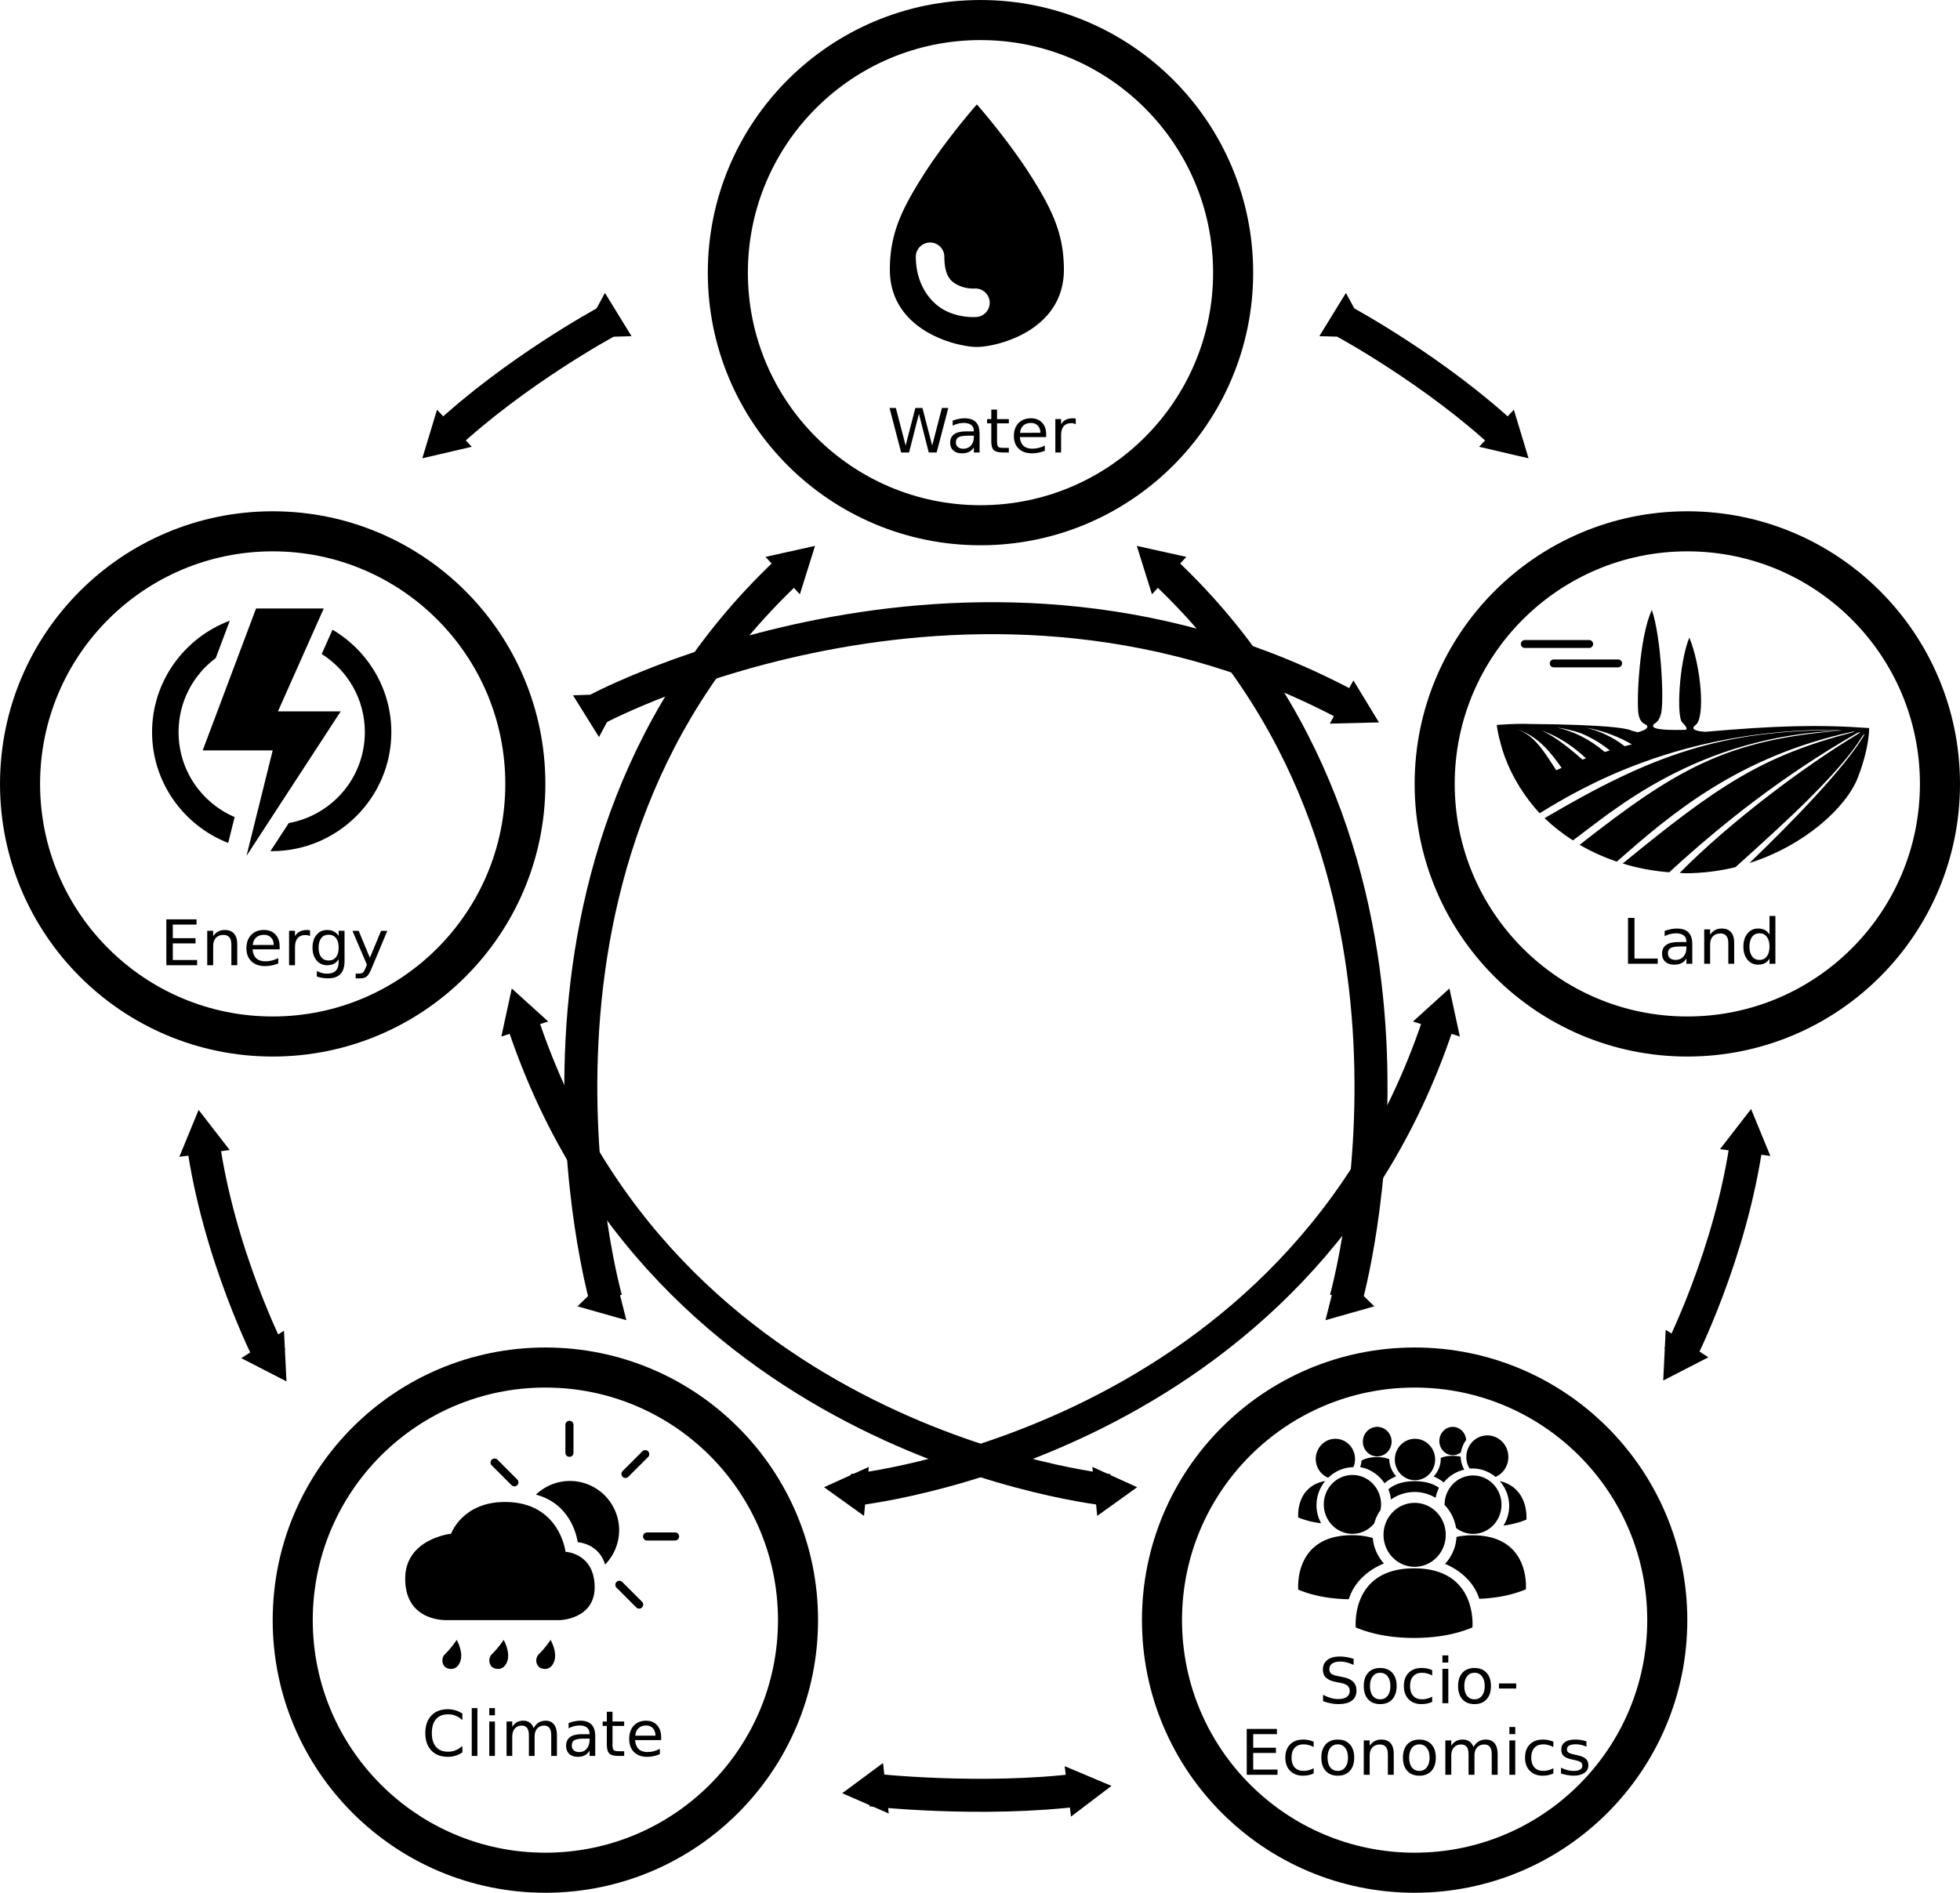 <?xml version="1.0" encoding="UTF-8" standalone="no"?>
<!-- Created with Inkscape (http://www.inkscape.org/) -->

<svg
   width="169.642mm"
   height="163.853mm"
   viewBox="0 0 169.642 163.853"
   version="1.1"
   id="svg1"
   xml:space="preserve"
   inkscape:version="1.3 (0e150ed6c4, 2023-07-21)"
   sodipodi:docname="gcam_mono.svg"
   xmlns:inkscape="http://www.inkscape.org/namespaces/inkscape"
   xmlns:sodipodi="http://sodipodi.sourceforge.net/DTD/sodipodi-0.dtd"
   xmlns="http://www.w3.org/2000/svg"
   xmlns:svg="http://www.w3.org/2000/svg"><sodipodi:namedview
     id="namedview1"
     pagecolor="#ffffff"
     bordercolor="#000000"
     borderopacity="0.25"
     inkscape:showpageshadow="2"
     inkscape:pageopacity="0.0"
     inkscape:pagecheckerboard="0"
     inkscape:deskcolor="#d1d1d1"
     inkscape:document-units="mm"
     showguides="true"
     inkscape:zoom="1"
     inkscape:cx="315.5"
     inkscape:cy="406.5"
     inkscape:window-width="1920"
     inkscape:window-height="1012"
     inkscape:window-x="0"
     inkscape:window-y="34"
     inkscape:window-maximized="1"
     inkscape:current-layer="svg1" /><defs
     id="defs1"><marker
       style="overflow:visible"
       id="Triangle"
       refX="0"
       refY="0"
       orient="auto-start-reverse"
       inkscape:stockid="Triangle arrow"
       markerWidth="0.25"
       markerHeight="0.25"
       viewBox="0 0 1 1"
       inkscape:isstock="true"
       inkscape:collect="always"
       preserveAspectRatio="xMidYMid"><path
         transform="scale(0.5)"
         style="fill:context-stroke;fill-rule:evenodd;stroke:context-stroke;stroke-width:1pt"
         d="M 5.77,0 -2.88,5 V -5 Z"
         id="path135" /></marker><marker
       style="overflow:visible"
       id="Triangle-8"
       refX="0"
       refY="0"
       orient="auto-start-reverse"
       inkscape:stockid="Triangle arrow"
       markerWidth="0.25"
       markerHeight="0.25"
       viewBox="0 0 1 1"
       inkscape:isstock="true"
       inkscape:collect="always"
       preserveAspectRatio="xMidYMid"><path
         transform="scale(0.5)"
         style="fill:context-stroke;fill-rule:evenodd;stroke:context-stroke;stroke-width:1pt"
         d="M 5.77,0 -2.88,5 V -5 Z"
         id="path135-7" /></marker><marker
       style="overflow:visible"
       id="Triangle-8-9"
       refX="0"
       refY="0"
       orient="auto-start-reverse"
       inkscape:stockid="Triangle arrow"
       markerWidth="0.25"
       markerHeight="0.25"
       viewBox="0 0 1 1"
       inkscape:isstock="true"
       inkscape:collect="always"
       preserveAspectRatio="xMidYMid"><path
         transform="scale(0.5)"
         style="fill:context-stroke;fill-rule:evenodd;stroke:context-stroke;stroke-width:1pt"
         d="M 5.77,0 -2.88,5 V -5 Z"
         id="path135-7-4" /></marker><marker
       style="overflow:visible"
       id="Triangle-3"
       refX="0"
       refY="0"
       orient="auto-start-reverse"
       inkscape:stockid="Triangle arrow"
       markerWidth="0.25"
       markerHeight="0.25"
       viewBox="0 0 1 1"
       inkscape:isstock="true"
       inkscape:collect="always"
       preserveAspectRatio="xMidYMid"><path
         transform="scale(0.5)"
         style="fill:context-stroke;fill-rule:evenodd;stroke:context-stroke;stroke-width:1pt"
         d="M 5.77,0 -2.88,5 V -5 Z"
         id="path135-6" /></marker><marker
       style="overflow:visible"
       id="Triangle-3-0"
       refX="0"
       refY="0"
       orient="auto-start-reverse"
       inkscape:stockid="Triangle arrow"
       markerWidth="0.25"
       markerHeight="0.25"
       viewBox="0 0 1 1"
       inkscape:isstock="true"
       inkscape:collect="always"
       preserveAspectRatio="xMidYMid"><path
         transform="scale(0.5)"
         style="fill:context-stroke;fill-rule:evenodd;stroke:context-stroke;stroke-width:1pt"
         d="M 5.77,0 -2.88,5 V -5 Z"
         id="path135-6-6" /></marker><marker
       style="overflow:visible"
       id="Triangle-8-6"
       refX="0"
       refY="0"
       orient="auto-start-reverse"
       inkscape:stockid="Triangle arrow"
       markerWidth="0.25"
       markerHeight="0.25"
       viewBox="0 0 1 1"
       inkscape:isstock="true"
       inkscape:collect="always"
       preserveAspectRatio="xMidYMid"><path
         transform="scale(0.5)"
         style="fill:context-stroke;fill-rule:evenodd;stroke:context-stroke;stroke-width:1pt"
         d="M 5.77,0 -2.88,5 V -5 Z"
         id="path135-7-5" /></marker><marker
       style="overflow:visible"
       id="Triangle-8-6-2"
       refX="0"
       refY="0"
       orient="auto-start-reverse"
       inkscape:stockid="Triangle arrow"
       markerWidth="0.25"
       markerHeight="0.25"
       viewBox="0 0 1 1"
       inkscape:isstock="true"
       inkscape:collect="always"
       preserveAspectRatio="xMidYMid"><path
         transform="scale(0.5)"
         style="fill:context-stroke;fill-rule:evenodd;stroke:context-stroke;stroke-width:1pt"
         d="M 5.77,0 -2.88,5 V -5 Z"
         id="path135-7-5-5" /></marker><marker
       style="overflow:visible"
       id="Triangle-8-6-2-0"
       refX="0"
       refY="0"
       orient="auto-start-reverse"
       inkscape:stockid="Triangle arrow"
       markerWidth="0.25"
       markerHeight="0.25"
       viewBox="0 0 1 1"
       inkscape:isstock="true"
       inkscape:collect="always"
       preserveAspectRatio="xMidYMid"><path
         transform="scale(0.5)"
         style="fill:context-stroke;fill-rule:evenodd;stroke:context-stroke;stroke-width:1pt"
         d="M 5.77,0 -2.88,5 V -5 Z"
         id="path135-7-5-5-7" /></marker><marker
       style="overflow:visible"
       id="Triangle-8-6-2-0-3"
       refX="0"
       refY="0"
       orient="auto-start-reverse"
       inkscape:stockid="Triangle arrow"
       markerWidth="0.25"
       markerHeight="0.25"
       viewBox="0 0 1 1"
       inkscape:isstock="true"
       inkscape:collect="always"
       preserveAspectRatio="xMidYMid"><path
         transform="scale(0.5)"
         style="fill:context-stroke;fill-rule:evenodd;stroke:context-stroke;stroke-width:1pt"
         d="M 5.77,0 -2.88,5 V -5 Z"
         id="path135-7-5-5-7-1" /></marker><marker
       style="overflow:visible"
       id="Triangle-8-6-2-0-3-8"
       refX="0"
       refY="0"
       orient="auto-start-reverse"
       inkscape:stockid="Triangle arrow"
       markerWidth="0.25"
       markerHeight="0.25"
       viewBox="0 0 1 1"
       inkscape:isstock="true"
       inkscape:collect="always"
       preserveAspectRatio="xMidYMid"><path
         transform="scale(0.5)"
         style="fill:context-stroke;fill-rule:evenodd;stroke:context-stroke;stroke-width:1pt"
         d="M 5.77,0 -2.88,5 V -5 Z"
         id="path135-7-5-5-7-1-9" /></marker></defs><g
     inkscape:label="Layer 1"
     inkscape:groupmode="layer"
     id="layer1"
     transform="translate(-18.264,-41.601)"><circle
       style="fill:none;stroke:#000000;stroke-width:3.468;stroke-dasharray:none;stroke-dashoffset:0;stroke-opacity:1"
       id="path1"
       cx="103.127"
       cy="65.203"
       r="21.867" /><circle
       style="fill:none;stroke:#000000;stroke-width:3.468;stroke-dasharray:none;stroke-dashoffset:0;stroke-opacity:1"
       id="path1-6"
       cx="41.866"
       cy="109.463"
       r="21.867" /><circle
       style="fill:none;stroke:#000000;stroke-width:3.468;stroke-dasharray:none;stroke-dashoffset:0;stroke-opacity:1"
       id="path1-6-2"
       cx="164.305"
       cy="109.463"
       r="21.867" /><circle
       style="fill:none;stroke:#000000;stroke-width:3.468;stroke-dasharray:none;stroke-dashoffset:0;stroke-opacity:1"
       id="path1-6-2-3"
       cx="65.467"
       cy="181.853"
       r="21.867" /><circle
       style="fill:none;stroke:#000000;stroke-width:3.468;stroke-dasharray:none;stroke-dashoffset:0;stroke-opacity:1"
       id="path1-6-2-3-2"
       cx="140.703"
       cy="181.853"
       r="21.867" /><path
       style="fill:none;stroke:#000000;stroke-width:2.768;stroke-dasharray:none;stroke-dashoffset:0;stroke-opacity:1;marker-start:url(#Triangle);marker-end:url(#Triangle)"
       d="m 70.028,102.949 c 0,0 33.098,-17.636 65.432,0.013"
       id="path2"
       sodipodi:nodetypes="cc" /><path
       style="display:inline;fill:none;stroke:#000000;stroke-width:2.768;stroke-dasharray:none;stroke-dashoffset:0;stroke-opacity:1;marker-start:url(#Triangle-3);marker-end:url(#Triangle-3)"
       d="m 114.242,170.588 c 0,0 -38.98,-3.847 -50.932,-41.076"
       id="path2-6"
       sodipodi:nodetypes="cc" /><path
       style="display:inline;fill:none;stroke:#000000;stroke-width:2.768;stroke-dasharray:none;stroke-dashoffset:0;stroke-opacity:1;marker-start:url(#Triangle-3-0);marker-end:url(#Triangle-3-0)"
       d="m 92.033,170.588 c 0,0 38.98,-3.847 50.932,-41.076"
       id="path2-6-5"
       sodipodi:nodetypes="cc" /><path
       style="fill:none;stroke:#000000;stroke-width:2.857;stroke-dasharray:none;stroke-dashoffset:0;stroke-opacity:1;marker-start:url(#Triangle-8);marker-end:url(#Triangle-8)"
       d="m 70.707,154.069 c 0,0 -10.929,-38.557 16.233,-63.497"
       id="path2-0"
       sodipodi:nodetypes="cc" /><path
       style="fill:none;stroke:#000000;stroke-width:2.857;stroke-dasharray:none;stroke-dashoffset:0;stroke-opacity:1;marker-start:url(#Triangle-8-6);marker-end:url(#Triangle-8-6)"
       d="m 41.683,159.053 c 0,0 -4.53,-8.804 -5.888,-18.857"
       id="path2-0-7"
       sodipodi:nodetypes="cc" /><path
       style="fill:none;stroke:#000000;stroke-width:2.857;stroke-dasharray:none;stroke-dashoffset:0;stroke-opacity:1;marker-start:url(#Triangle-8-6-2);marker-end:url(#Triangle-8-6-2)"
       d="m 163.595,158.978 c 0,0 4.53,-8.804 5.888,-18.857"
       id="path2-0-7-4"
       sodipodi:nodetypes="cc" /><path
       style="fill:none;stroke:#000000;stroke-width:2.857;stroke-dasharray:none;stroke-dashoffset:0;stroke-opacity:1;marker-start:url(#Triangle-8-6-2-0);marker-end:url(#Triangle-8-6-2-0)"
       d="m 93.68,196.551 c 0,0 9.476,1.073 18.266,-0.032"
       id="path2-0-7-4-8"
       sodipodi:nodetypes="cc" /><path
       style="fill:none;stroke:#000000;stroke-width:2.857;stroke-dasharray:none;stroke-dashoffset:0;stroke-opacity:1;marker-start:url(#Triangle-8-6-2-0-3);marker-end:url(#Triangle-8-6-2-0-3)"
       d="m 70.692,69.496 c 0,0 -7.816,4.226 -14.024,10.044"
       id="path2-0-7-4-8-2"
       sodipodi:nodetypes="cc" /><path
       style="fill:none;stroke:#000000;stroke-width:2.857;stroke-dasharray:none;stroke-dashoffset:0;stroke-opacity:1;marker-start:url(#Triangle-8-6-2-0-3-8);marker-end:url(#Triangle-8-6-2-0-3-8)"
       d="m 134.688,69.496 c 0,0 7.816,4.226 14.024,10.044"
       id="path2-0-7-4-8-2-6"
       sodipodi:nodetypes="cc" /><path
       style="fill:none;stroke:#000000;stroke-width:2.857;stroke-dasharray:none;stroke-dashoffset:0;stroke-opacity:1;marker-start:url(#Triangle-8-9);marker-end:url(#Triangle-8-9)"
       d="m 134.756,154.069 c 0,0 10.929,-38.557 -16.233,-63.497"
       id="path2-0-4"
       sodipodi:nodetypes="cc" /></g><g
     inkscape:groupmode="layer"
     id="layer2"
     inkscape:label="Layer 2"
     transform="translate(-18.264,-41.601)"><path
       style="display:inline;fill:#000000;fill-opacity:1;stroke:none;stroke-width:2.468;stroke-linecap:round;stroke-dasharray:none;stroke-dashoffset:0;stroke-opacity:1"
       d="m 40.426,94.275 h 5.86 l -3.964,8.908 h 5.432 l -8.153,12.504 2.265,-9.123 h -6.059 z"
       id="path7" /><path
       id="path11"
       style="color:#000000;opacity:1;fill:#000000;stroke-linecap:round;-inkscape-stroke:none"
       d="m 38.154,95.333 c -3.923,1.467 -6.728,5.238 -6.728,9.647 0,4.357 2.74,8.09 6.589,9.594 l 0.557,-2.242 c -2.861,-1.229 -4.853,-4.052 -4.853,-7.353 0,-2.626 1.261,-4.951 3.218,-6.41 z m 8.89,0.781 -0.936,2.104 c 2.248,1.419 3.734,3.912 3.734,6.762 0,3.934 -2.828,7.19 -6.587,7.874 l -1.582,2.427 c 0.036,3.8e-4 0.072,0.003 0.109,0.003 5.702,0 10.353,-4.624 10.353,-10.304 0,-3.768 -2.048,-7.07 -5.091,-8.866 z"
       sodipodi:nodetypes="csccsccccsccssc" /><path
       id="path3"
       style="display:inline;opacity:1;fill:#000000;fill-opacity:1;stroke:none;stroke-width:2.74;stroke-dasharray:none;stroke-dashoffset:0;stroke-opacity:1"
       d="m 102.814,50.641 c -1.264,1.439 -3.241,3.946 -4.514,5.936 -2.051,3.204 -3.001,5.286 -3.018,8.323 -0.03,5.341 5.798,6.736 7.532,6.736 1.734,0 7.563,-1.395 7.532,-6.736 -0.017,-3.037 -0.967,-5.119 -3.018,-8.323 -1.273,-1.989 -3.25,-4.496 -4.514,-5.936 z m -4.057,11.955 a 1.234,1.234 0 0 1 1.242,1.226 c 0.012,1.784 0.62,2.199 1.262,2.498 0.642,0.299 1.326,0.262 1.326,0.262 a 1.234,1.234 0 0 1 1.334,1.125 1.234,1.234 0 0 1 -1.123,1.334 c 0,0 -1.265,0.129 -2.58,-0.484 -1.315,-0.613 -2.671,-2.191 -2.688,-4.719 a 1.234,1.234 0 0 1 1.227,-1.242 z" /><path
       style="opacity:1;fill:#000000;fill-opacity:1;stroke:none;stroke-width:3.168;stroke-linecap:round;stroke-dasharray:none;stroke-dashoffset:0;stroke-opacity:1"
       d="m 66.721,181.853 h -9.697 c 0,0 -3.67,0.236 -3.691,-3.554 -0.019,-3.511 3.973,-3.926 3.973,-3.926 0,0 0.971,-2.761 4.69,-2.749 4.725,0.015 5.213,4.312 5.213,4.312 0,0 2.478,0.109 2.525,3.003 0.046,2.839 -3.013,2.914 -3.013,2.914 z"
       id="path13"
       sodipodi:nodetypes="ccscscsc" /><path
       id="path14"
       style="fill:#000000;fill-opacity:1;stroke:none;stroke-width:3.168;stroke-linecap:round;stroke-dasharray:none;stroke-dashoffset:0;stroke-opacity:1"
       d="m 67.585,169.806 a 4.267,4.267 0 0 0 -2.937,1.184 c 3.243,0.84 3.616,4.118 3.616,4.118 0,0 1.824,0.082 2.371,1.935 a 4.267,4.267 0 0 0 1.217,-2.97 4.267,4.267 0 0 0 -4.267,-4.267 z" /><path
       style="fill:#aa0000;fill-opacity:1;stroke:#000000;stroke-width:0.7;stroke-linecap:round;stroke-dasharray:none;stroke-dashoffset:0;stroke-opacity:1"
       d="m 67.55,164.945 c 0,2.423 0,2.423 0,2.423"
       id="path15" /><path
       style="fill:#aa0000;fill-opacity:1;stroke:#000000;stroke-width:0.7;stroke-linecap:round;stroke-dasharray:none;stroke-dashoffset:0;stroke-opacity:1"
       d="m 76.693,174.611 c -2.423,0 -2.423,0 -2.423,0"
       id="path15-7" /><path
       style="fill:#aa0000;fill-opacity:1;stroke:#000000;stroke-width:0.7;stroke-linecap:round;stroke-dasharray:none;stroke-dashoffset:0;stroke-opacity:1"
       d="m 62.785,169.923 c -1.714,-1.714 -1.714,-1.714 -1.714,-1.714"
       id="path15-7-3" /><path
       style="fill:#aa0000;fill-opacity:1;stroke:#000000;stroke-width:0.7;stroke-linecap:round;stroke-dasharray:none;stroke-dashoffset:0;stroke-opacity:1"
       d="m 72.398,169.198 c 1.714,-1.714 1.714,-1.714 1.714,-1.714"
       id="path15-7-3-3" /><path
       style="fill:#aa0000;fill-opacity:1;stroke:#000000;stroke-width:0.7;stroke-linecap:round;stroke-dasharray:none;stroke-dashoffset:0;stroke-opacity:1"
       d="m 71.871,178.795 c 1.714,1.714 1.714,1.714 1.714,1.714"
       id="path15-7-3-3-1" /><path
       style="fill:#000000;fill-opacity:1;stroke:none;stroke-width:0.7;stroke-linecap:round;stroke-dasharray:none;stroke-dashoffset:0;stroke-opacity:1"
       d="m 57.792,183.558 c 0,0 -0.414,0.664 -1.017,1.243 -0.341,0.328 -0.254,0.876 0.005,1.102 0.256,0.224 1.025,0.393 1.332,-0.499 0.277,-0.803 -0.32,-1.845 -0.32,-1.845 z"
       id="path16"
       sodipodi:nodetypes="cssscc" /><path
       style="fill:#000000;fill-opacity:1;stroke:none;stroke-width:0.7;stroke-linecap:round;stroke-dasharray:none;stroke-dashoffset:0;stroke-opacity:1"
       d="m 61.855,183.558 c 0,0 -0.414,0.664 -1.017,1.243 -0.341,0.328 -0.254,0.876 0.005,1.102 0.256,0.224 1.025,0.393 1.332,-0.499 0.277,-0.803 -0.32,-1.845 -0.32,-1.845 z"
       id="path16-3"
       sodipodi:nodetypes="cssscc" /><path
       style="fill:#000000;fill-opacity:1;stroke:none;stroke-width:0.7;stroke-linecap:round;stroke-dasharray:none;stroke-dashoffset:0;stroke-opacity:1"
       d="m 65.919,183.558 c 0,0 -0.414,0.664 -1.017,1.243 -0.341,0.328 -0.254,0.876 0.005,1.102 0.256,0.224 1.025,0.393 1.332,-0.499 0.277,-0.803 -0.32,-1.845 -0.32,-1.845 z"
       id="path16-3-1"
       sodipodi:nodetypes="cssscc" /><path
       id="path17"
       style="fill:#000000;fill-opacity:1;stroke:none;stroke-width:0.883;stroke-linecap:round;stroke-dasharray:none;stroke-dashoffset:0;stroke-opacity:1"
       d="m 140.704,171.701 a 2.693,2.768 0 0 0 -2.693,2.768 2.693,2.768 0 0 0 2.693,2.768 2.693,2.768 0 0 0 2.692,-2.768 2.693,2.768 0 0 0 -2.692,-2.768 z m -0.047,5.667 c -5.543,-1e-5 -5.048,5.12 -5.048,5.12 1.669,0.693 3.444,0.906 5.048,0.906 1.604,0 3.379,-0.213 5.048,-0.906 0,0 0.495,-5.12 -5.048,-5.12 z" /><path
       id="path17-0"
       style="fill:#000000;fill-opacity:1;stroke:none;stroke-width:0.386;stroke-linecap:round;stroke-dasharray:none;stroke-dashoffset:0;stroke-opacity:1"
       d="m 144.007,165.123 a 1.164,1.225 0 0 0 -1.164,1.225 1.164,1.225 0 0 0 1.164,1.225 1.164,1.225 0 0 0 0.71,-0.255 c 0.06,-0.393 0.218,-0.755 0.445,-1.062 a 1.164,1.225 0 0 0 -1.155,-1.133 z m -0.02,2.508 c -0.415,0 -0.751,0.068 -1.024,0.18 6.7e-4,0.023 0.002,0.045 0.002,0.068 5e-5,0.594 -0.238,1.131 -0.611,1.539 0.333,0.14 0.623,0.316 0.869,0.514 0.446,-0.545 1.067,-0.944 1.779,-1.103 -0.19,-0.333 -0.305,-0.712 -0.31,-1.12 -0.206,-0.05 -0.438,-0.079 -0.704,-0.079 z" /><path
       id="path17-9"
       style="fill:#000000;fill-opacity:1;stroke:none;stroke-width:0.408;stroke-linecap:round;stroke-dasharray:none;stroke-dashoffset:0;stroke-opacity:1"
       d="m 137.466,165.123 a 1.243,1.278 0 0 0 -1.244,1.278 1.243,1.278 0 0 0 1.244,1.278 1.243,1.278 0 0 0 1.243,-1.278 1.243,1.278 0 0 0 -1.243,-1.278 z m -0.022,2.617 c -0.577,0 -1.012,0.12 -1.339,0.306 -0.015,0.195 -0.054,0.383 -0.115,0.562 0.877,0.155 1.629,0.677 2.108,1.4 0.275,-0.239 0.61,-0.449 1.005,-0.609 -0.356,-0.397 -0.586,-0.912 -0.596,-1.482 -0.286,-0.11 -0.635,-0.177 -1.063,-0.177 z" /><path
       id="path17-2"
       style="fill:#000000;fill-opacity:1;stroke:none;stroke-width:0.596;stroke-linecap:round;stroke-dasharray:none;stroke-dashoffset:0;stroke-opacity:1"
       d="m 146.997,165.861 a 1.82,1.87 0 0 0 -1.82,1.871 1.82,1.87 0 0 0 0.288,1.003 c 0.079,-0.006 0.159,-0.01 0.239,-0.01 0.759,9e-5 1.453,0.276 1.999,0.73 a 1.82,1.87 0 0 0 1.113,-1.722 1.82,1.87 0 0 0 -1.82,-1.871 z m 1.071,3.951 c 0.507,0.577 0.817,1.335 0.818,2.16 5e-5,0.623 -0.185,1.202 -0.494,1.698 0.662,-0.089 1.335,-0.249 1.985,-0.519 0,0 0.261,-2.73 -2.309,-3.338 z" /><path
       id="path17-7"
       style="fill:#000000;fill-opacity:1;stroke:none;stroke-width:0.557;stroke-linecap:round;stroke-dasharray:none;stroke-dashoffset:0;stroke-opacity:1"
       d="m 133.845,166.155 a 1.7,1.748 0 0 0 -1.7,1.748 1.7,1.748 0 0 0 1.078,1.624 c 0.569,-0.553 1.332,-0.901 2.176,-0.915 a 1.7,1.748 0 0 0 0.146,-0.708 1.7,1.748 0 0 0 -1.7,-1.748 z m -0.882,3.652 c -2.593,0.481 -2.335,3.158 -2.335,3.158 0.65,0.27 1.326,0.424 1.985,0.503 -0.253,-0.463 -0.404,-0.988 -0.404,-1.551 5e-5,-0.797 0.283,-1.535 0.753,-2.111 z" /><path
       id="path17-8"
       style="fill:#000000;fill-opacity:1;stroke:none;stroke-width:0.572;stroke-linecap:round;stroke-dasharray:none;stroke-dashoffset:0;stroke-opacity:1"
       d="m 140.734,166.155 a 1.744,1.793 0 0 0 -1.744,1.793 1.744,1.793 0 0 0 1.744,1.793 1.744,1.793 0 0 0 1.744,-1.793 1.744,1.793 0 0 0 -1.744,-1.793 z m -0.03,3.671 c -1.064,0 -1.783,0.291 -2.27,0.7 0.11,0.281 0.187,0.579 0.221,0.888 0.583,-0.411 1.288,-0.654 2.05,-0.654 0.663,9e-5 1.283,0.186 1.817,0.505 0.056,-0.305 0.155,-0.596 0.287,-0.868 -0.481,-0.34 -1.155,-0.572 -2.104,-0.572 z" /><path
       id="path17-59"
       style="fill:#000000;fill-opacity:1;stroke:none;stroke-width:0.812;stroke-linecap:round;stroke-dasharray:none;stroke-dashoffset:0;stroke-opacity:1"
       d="m 135.32,169.287 a 2.478,2.547 0 0 0 -2.478,2.547 2.478,2.547 0 0 0 2.478,2.548 2.478,2.547 0 0 0 1.885,-0.895 c 0.115,-0.422 0.301,-0.815 0.546,-1.164 a 2.478,2.547 0 0 0 0.047,-0.489 2.478,2.547 0 0 0 -2.477,-2.547 z m -0.043,5.215 c -5.101,-1e-5 -4.646,4.712 -4.646,4.712 1.442,0.599 2.967,0.806 4.37,0.829 0.056,-0.165 0.119,-0.331 0.193,-0.499 0.452,-1.017 1.408,-2.009 2.852,-2.594 -0.535,-0.597 -0.896,-1.358 -0.962,-2.202 -0.508,-0.155 -1.103,-0.247 -1.807,-0.247 z" /><path
       id="path17-5"
       style="fill:#000000;fill-opacity:1;stroke:none;stroke-width:0.806;stroke-linecap:round;stroke-dasharray:none;stroke-dashoffset:0;stroke-opacity:1"
       d="m 145.759,169.33 a 2.461,2.53 0 0 0 -2.461,2.529 2.461,2.53 0 0 0 0.003,0.026 c 0.511,0.536 0.866,1.226 0.989,1.991 a 2.461,2.53 0 0 0 1.47,0.513 2.461,2.53 0 0 0 2.46,-2.53 2.461,2.53 0 0 0 -2.46,-2.529 z m -0.043,5.179 c -0.52,0 -0.979,0.052 -1.389,0.14 -0.045,0.897 -0.418,1.709 -0.989,2.333 1.401,0.59 2.337,1.563 2.781,2.563 0.069,0.155 0.127,0.308 0.18,0.46 1.306,-0.048 2.704,-0.267 4.029,-0.818 0,0 0.452,-4.679 -4.613,-4.679 z" /></g><path
     id="path4"
     style="display:inline;fill:#000000;fill-opacity:1;stroke-width:0.265"
     d="m 142.973,52.809 c -1.092,2.277 -1.347,8.031 -1.154,9.033 0.193,1.001 0.788,0.769 0.761,1.075 -0.023,0.268 -0.674,0.433 -0.845,0.473 -0.163,-0.049 -0.331,-0.09 -0.499,-0.132 -0.02,-0.009 -0.031,-0.016 -0.053,-0.026 -0.341,-0.149 -1.155,-0.258 -2.168,-0.338 -0.286,-0.026 -0.571,-0.044 -0.854,-0.058 -0.951,-0.057 -1.978,-0.091 -2.954,-0.116 -0.257,-0.012 -0.514,-0.019 -0.771,-0.019 -0.837,-0.016 -1.369,-0.022 -1.886,-0.025 -0.858,-0.038 -1.73,-0.005 -2.616,0.057 -0.171,0.009 -0.307,0.018 -0.36,0.024 -0.006,4.9e-4 -0.013,5.4e-4 -0.019,0.001 l 5.2e-4,0.002 c -0.001,2.5e-4 -0.005,2.8e-4 -0.006,5.2e-4 0,0 0.054,0.478 0.189,1.05 0.009,0.04 0.021,0.073 0.033,0.101 0.329,1.455 0.911,2.856 1.725,4.155 l 0.065,0.146 0.028,0.002 c 0.48,0.772 1.039,1.504 1.671,2.186 3.605,-2.216 12.161,-7.309 25.71,-7.227 0.18,0.005 0.323,0.013 0.469,0.032 -10.405,-0.044 -16.402,2.116 -25.753,7.621 0.742,0.712 1.564,1.357 2.452,1.925 3.335,-2.432 10.712,-9.078 23.343,-9.507 -10.089,0.762 -14.491,3.408 -22.761,9.89 1.01,0.588 2.091,1.076 3.224,1.455 4.777,-4.227 10.597,-9.117 20.352,-11.237 0.246,-0.035 0.281,-0.013 0.105,0.032 -7.868,2.047 -11.678,4.585 -19.954,11.37 1.301,0.399 2.654,0.654 4.028,0.757 4.431,-4.072 9.741,-8.314 16.227,-12.034 0.311,-0.145 0.382,-0.127 0.13,0.05 -4.602,2.758 -11.071,7.601 -15.452,12.04 0.163,0.012 0.326,0.022 0.489,0.03 1.465,-0.006 2.923,-0.183 4.335,-0.528 4.39,-3.941 9.021,-8.158 10.991,-11.337 0.208,-0.276 0.227,-0.227 0.065,0.059 -1.746,2.822 -6.064,7.285 -9.84,10.92 4.704,-1.491 8.38,-4.782 9.394,-7.432 1.014,-2.65 0.965,-4.253 0.965,-4.253 -4.594,-0.328 -8.255,-0.188 -14.187,0.323 -0.766,-0.052 -1.352,-0.203 -0.826,-0.596 0.843,-0.63 0.472,-5.073 -0.553,-7.563 -0.892,2.217 -1.114,6.853 -0.619,7.337 0.612,0.598 0.302,0.65 0.302,0.65 0,0 -2.746,0.112 -2.812,-0.296 -0.057,-0.346 0.46,-0.111 0.699,-1.179 0.239,-1.068 0.005,-6.497 -0.808,-8.896 z m -8.234,10.162 c 0.565,0.09 1.403,0.253 2.125,0.517 1.021,0.427 1.849,0.977 2.475,1.473 -0.148,0.044 -0.296,0.092 -0.444,0.138 -1.375,-1.166 -2.754,-1.799 -4.156,-2.128 z m 2.475,0.013 c 1.669,0.27 3.075,0.9 4.03,1.453 -0.208,0.052 -0.416,0.107 -0.624,0.162 -1.105,-0.853 -2.246,-1.346 -3.407,-1.615 z m -5.925,0.139 c 1.945,0.642 3.033,2.18 3.877,3.353 -0.156,0.067 -0.313,0.132 -0.47,0.202 -1.147,-1.766 -1.906,-3.02 -3.407,-3.555 z m 2.144,0.118 c 1.674,0.586 2.942,1.568 3.837,2.406 -0.101,0.037 -0.202,0.074 -0.303,0.111 -1.47,-1.29 -2.556,-2.075 -3.534,-2.517 z"
     sodipodi:nodetypes="csccccccccccccccscccccccccccccccccccccccccccscscssccccccccccccccccccc" /><g
     inkscape:groupmode="layer"
     id="layer3"
     inkscape:label="Layer 3"
     transform="translate(-18.264,-41.601)"><path
       style="display:inline;fill:#00ff00;fill-opacity:1;stroke:#000000;stroke-width:0.683;stroke-linecap:round;stroke-dasharray:none;stroke-dashoffset:0;stroke-opacity:1"
       d="m 150.237,97.352 h 5.574"
       id="path21" /><path
       style="display:inline;fill:#00ff00;fill-opacity:1;stroke:#000000;stroke-width:0.683;stroke-linecap:round;stroke-dasharray:none;stroke-dashoffset:0;stroke-opacity:1"
       d="m 152.742,99.031 h 5.574"
       id="path21-2" /></g><path
     d="m 75.406,36.073 h 0.538 l 0.828,3.328 0.825,-3.328 h 0.599 l 0.828,3.328 0.825,-3.328 h 0.541 l -0.989,3.937 h -0.67 L 77.9,36.593 77.062,40.011 h -0.67 z m 6.667,2.453 q -0.588,0 -0.815,0.135 -0.227,0.135 -0.227,0.459 0,0.258 0.169,0.411 0.171,0.15 0.464,0.15 0.404,0 0.646,-0.285 0.245,-0.287 0.245,-0.762 v -0.108 z m 0.968,-0.2 v 1.685 h -0.485 v -0.448 q -0.166,0.269 -0.414,0.398 -0.248,0.127 -0.607,0.127 -0.454,0 -0.723,-0.253 -0.266,-0.256 -0.266,-0.683 0,-0.498 0.332,-0.752 0.335,-0.253 0.997,-0.253 h 0.68 v -0.047 q 0,-0.335 -0.222,-0.517 -0.219,-0.185 -0.617,-0.185 -0.253,0 -0.493,0.061 -0.24,0.061 -0.462,0.182 v -0.448 q 0.266,-0.103 0.517,-0.153 0.251,-0.053 0.488,-0.053 0.641,0 0.957,0.332 0.316,0.332 0.316,1.007 z m 1.48,-2.107 v 0.839 h 1 v 0.377 h -1 v 1.603 q 0,0.361 0.098,0.464 0.1,0.103 0.404,0.103 h 0.498 v 0.406 h -0.498 q -0.562,0 -0.775,-0.208 -0.214,-0.211 -0.214,-0.765 v -1.603 h -0.356 v -0.377 h 0.356 v -0.839 z m 4.164,2.194 v 0.237 h -2.231 q 0.032,0.501 0.301,0.765 0.272,0.261 0.754,0.261 0.28,0 0.541,-0.069 0.264,-0.069 0.522,-0.206 v 0.459 q -0.261,0.111 -0.535,0.169 -0.274,0.058 -0.556,0.058 -0.707,0 -1.121,-0.411 -0.411,-0.411 -0.411,-1.113 0,-0.725 0.39,-1.15 0.393,-0.427 1.058,-0.427 0.596,0 0.942,0.385 0.348,0.382 0.348,1.042 z m -0.485,-0.142 q -0.005,-0.398 -0.224,-0.636 -0.216,-0.237 -0.575,-0.237 -0.406,0 -0.651,0.229 -0.243,0.229 -0.28,0.646 z m 2.993,-0.76 q -0.082,-0.047 -0.179,-0.069 -0.095,-0.024 -0.211,-0.024 -0.411,0 -0.633,0.269 -0.219,0.266 -0.219,0.767 v 1.556 h -0.488 v -2.954 h 0.488 v 0.459 q 0.153,-0.269 0.398,-0.398 0.245,-0.132 0.596,-0.132 0.05,0 0.111,0.008 0.061,0.005 0.135,0.018 z"
     id="text9"
     style="stroke-width:0.45"
     transform="scale(1.021,0.979)"
     aria-label="Water" /><path
     d="m 14.114,81.211 h 2.563 v 0.461 h -2.014 v 1.2 h 1.93 v 0.461 h -1.93 v 1.469 h 2.063 v 0.461 h -2.611 z m 6.018,2.218 v 1.835 h -0.499 v -1.819 q 0,-0.432 -0.168,-0.646 -0.168,-0.214 -0.505,-0.214 -0.404,0 -0.638,0.258 -0.233,0.258 -0.233,0.703 v 1.718 H 17.585 V 82.224 h 0.502 v 0.472 q 0.179,-0.274 0.421,-0.41 0.244,-0.136 0.562,-0.136 0.524,0 0.793,0.326 0.269,0.323 0.269,0.953 z m 3.597,0.19 v 0.244 h -2.296 q 0.033,0.516 0.309,0.787 0.28,0.269 0.776,0.269 0.288,0 0.556,-0.071 0.271,-0.071 0.537,-0.212 v 0.472 q -0.269,0.114 -0.551,0.174 -0.282,0.06 -0.573,0.06 -0.727,0 -1.154,-0.423 -0.423,-0.423 -0.423,-1.146 0,-0.746 0.402,-1.184 0.404,-0.44 1.089,-0.44 0.613,0 0.969,0.396 0.358,0.394 0.358,1.072 z M 23.229,83.473 q -0.005,-0.41 -0.231,-0.654 -0.223,-0.244 -0.592,-0.244 -0.418,0 -0.67,0.236 -0.25,0.236 -0.288,0.665 z m 3.081,-0.782 q -0.084,-0.049 -0.185,-0.071 -0.098,-0.024 -0.217,-0.024 -0.423,0 -0.651,0.277 -0.225,0.274 -0.225,0.79 v 1.602 H 24.529 V 82.224 h 0.502 v 0.472 q 0.157,-0.277 0.41,-0.41 0.252,-0.136 0.613,-0.136 0.052,0 0.114,0.008 0.062,0.005 0.138,0.019 z m 2.427,1.018 q 0,-0.543 -0.225,-0.842 -0.223,-0.299 -0.627,-0.299 -0.402,0 -0.627,0.299 -0.223,0.299 -0.223,0.842 0,0.54 0.223,0.839 0.225,0.299 0.627,0.299 0.404,0 0.627,-0.299 0.225,-0.299 0.225,-0.839 z m 0.499,1.178 q 0,0.776 -0.345,1.154 -0.345,0.38 -1.056,0.38 -0.263,0 -0.497,-0.041 -0.233,-0.038 -0.453,-0.119 v -0.486 q 0.22,0.119 0.434,0.176 0.214,0.057 0.437,0.057 0.491,0 0.736,-0.258 0.244,-0.255 0.244,-0.774 v -0.247 q -0.155,0.269 -0.396,0.402 -0.242,0.133 -0.578,0.133 -0.559,0 -0.901,-0.426 -0.342,-0.426 -0.342,-1.129 0,-0.706 0.342,-1.132 0.342,-0.426 0.901,-0.426 0.337,0 0.578,0.133 0.242,0.133 0.396,0.402 V 82.224 h 0.499 z m 2.294,0.66 q -0.212,0.543 -0.413,0.708 -0.201,0.166 -0.537,0.166 h -0.399 v -0.418 h 0.293 q 0.206,0 0.32,-0.098 0.114,-0.098 0.252,-0.461 l 0.09,-0.228 -1.23,-2.991 h 0.529 l 0.95,2.378 0.95,-2.378 h 0.529 z"
     id="text9-5"
     style="stroke-width:0.463"
     transform="scale(1.02,0.98)"
     aria-label="Energy" /><path
     d="m 39.98,148.49 v 0.567 q -0.272,-0.253 -0.581,-0.378 -0.306,-0.125 -0.653,-0.125 -0.682,0 -1.044,0.418 -0.362,0.415 -0.362,1.204 0,0.786 0.362,1.204 0.362,0.415 1.044,0.415 0.346,0 0.653,-0.125 0.309,-0.125 0.581,-0.378 v 0.562 q -0.282,0.192 -0.599,0.288 -0.314,0.096 -0.666,0.096 -0.903,0 -1.422,-0.551 -0.519,-0.554 -0.519,-1.51 0,-0.959 0.519,-1.51 0.519,-0.554 1.422,-0.554 0.357,0 0.671,0.096 0.317,0.093 0.594,0.282 z m 0.81,-0.474 h 0.49 v 4.144 h -0.49 z m 1.515,1.161 h 0.49 v 2.983 h -0.49 z m 0,-1.161 h 0.49 v 0.621 h -0.49 z m 3.838,1.734 q 0.184,-0.33 0.439,-0.487 0.256,-0.157 0.602,-0.157 0.466,0 0.719,0.328 0.253,0.325 0.253,0.927 v 1.8 h -0.493 v -1.784 q 0,-0.429 -0.152,-0.637 -0.152,-0.208 -0.463,-0.208 -0.381,0 -0.602,0.253 -0.221,0.253 -0.221,0.69 v 1.686 h -0.493 v -1.784 q 0,-0.431 -0.152,-0.637 -0.152,-0.208 -0.469,-0.208 -0.376,0 -0.597,0.256 -0.221,0.253 -0.221,0.687 v 1.686 h -0.493 v -2.983 h 0.493 v 0.463 q 0.168,-0.274 0.402,-0.405 0.234,-0.131 0.557,-0.131 0.325,0 0.551,0.165 0.229,0.165 0.338,0.479 z m 4.347,0.911 q -0.594,0 -0.823,0.136 -0.229,0.136 -0.229,0.463 0,0.261 0.17,0.415 0.173,0.152 0.469,0.152 0.408,0 0.653,-0.288 0.248,-0.29 0.248,-0.77 v -0.109 z m 0.977,-0.202 v 1.702 h -0.49 v -0.453 q -0.168,0.272 -0.418,0.402 -0.25,0.128 -0.613,0.128 -0.458,0 -0.73,-0.256 -0.269,-0.258 -0.269,-0.69 0,-0.503 0.336,-0.759 0.338,-0.256 1.007,-0.256 h 0.687 v -0.048 q 0,-0.338 -0.224,-0.522 -0.221,-0.186 -0.623,-0.186 -0.256,0 -0.498,0.061 -0.242,0.061 -0.466,0.184 v -0.453 q 0.269,-0.104 0.522,-0.154 0.253,-0.053 0.493,-0.053 0.647,0 0.967,0.336 0.32,0.336 0.32,1.017 z m 1.494,-2.128 v 0.847 h 1.009 v 0.381 h -1.009 v 1.619 q 0,0.365 0.099,0.469 0.101,0.104 0.408,0.104 h 0.503 v 0.41 h -0.503 q -0.567,0 -0.783,-0.21 -0.216,-0.213 -0.216,-0.772 v -1.619 h -0.36 v -0.381 h 0.36 v -0.847 z m 4.206,2.216 v 0.24 h -2.253 q 0.032,0.506 0.304,0.772 0.274,0.264 0.762,0.264 0.282,0 0.546,-0.069 0.266,-0.069 0.527,-0.208 v 0.463 q -0.264,0.112 -0.541,0.17 -0.277,0.059 -0.562,0.059 -0.714,0 -1.132,-0.415 -0.415,-0.415 -0.415,-1.124 0,-0.732 0.394,-1.161 0.397,-0.431 1.068,-0.431 0.602,0 0.951,0.389 0.352,0.386 0.352,1.052 z m -0.49,-0.144 q -0.005,-0.402 -0.226,-0.642 -0.218,-0.24 -0.581,-0.24 -0.41,0 -0.658,0.232 -0.245,0.232 -0.282,0.653 z"
     id="text9-5-9"
     style="stroke-width:0.455"
     transform="scale(1.001,0.999)"
     aria-label="Climate" /><path
     d="m 138.146,81.082 h 0.548 v 3.591 h 1.973 v 0.461 h -2.522 z m 4.457,2.525 q -0.605,0 -0.839,0.138 -0.233,0.138 -0.233,0.472 0,0.266 0.174,0.423 0.176,0.155 0.478,0.155 0.415,0 0.665,-0.293 0.252,-0.296 0.252,-0.784 v -0.111 z m 0.996,-0.206 v 1.735 h -0.499 v -0.461 q -0.171,0.277 -0.426,0.41 -0.255,0.13 -0.624,0.13 -0.467,0 -0.744,-0.261 -0.274,-0.263 -0.274,-0.703 0,-0.513 0.342,-0.774 0.345,-0.261 1.026,-0.261 h 0.7 v -0.049 q 0,-0.345 -0.228,-0.532 -0.225,-0.19 -0.635,-0.19 -0.261,0 -0.508,0.062 -0.247,0.062 -0.475,0.187 v -0.461 q 0.274,-0.106 0.532,-0.157 0.258,-0.054 0.502,-0.054 0.66,0 0.985,0.342 0.326,0.342 0.326,1.037 z m 3.556,-0.1 v 1.835 h -0.499 v -1.819 q 0,-0.432 -0.168,-0.646 -0.168,-0.214 -0.505,-0.214 -0.404,0 -0.638,0.258 -0.233,0.258 -0.233,0.703 v 1.718 h -0.502 v -3.04 h 0.502 v 0.472 q 0.179,-0.274 0.421,-0.41 0.244,-0.136 0.562,-0.136 0.524,0 0.793,0.326 0.269,0.323 0.269,0.953 z m 2.997,-0.744 v -1.645 h 0.499 v 4.224 h -0.499 v -0.456 q -0.157,0.271 -0.399,0.404 -0.239,0.13 -0.575,0.13 -0.551,0 -0.898,-0.44 -0.345,-0.44 -0.345,-1.156 0,-0.717 0.345,-1.156 0.347,-0.44 0.898,-0.44 0.337,0 0.575,0.133 0.242,0.13 0.399,0.402 z m -1.702,1.061 q 0,0.551 0.225,0.866 0.228,0.312 0.624,0.312 0.396,0 0.624,-0.312 0.228,-0.315 0.228,-0.866 0,-0.551 -0.228,-0.863 -0.228,-0.315 -0.624,-0.315 -0.396,0 -0.624,0.315 -0.225,0.312 -0.225,0.863 z"
     id="text9-5-93"
     style="stroke-width:0.463"
     transform="scale(1.02,0.98)"
     aria-label="Land" /><path
     d="m 114.861,146.534 v 0.535 q -0.312,-0.149 -0.589,-0.223 -0.277,-0.073 -0.535,-0.073 -0.448,0 -0.692,0.174 -0.242,0.174 -0.242,0.494 0,0.269 0.16,0.407 0.163,0.136 0.613,0.22 l 0.331,0.068 q 0.613,0.117 0.904,0.413 0.293,0.293 0.293,0.787 0,0.589 -0.396,0.893 -0.394,0.304 -1.156,0.304 -0.288,0 -0.613,-0.065 -0.323,-0.065 -0.67,-0.193 v -0.565 q 0.334,0.187 0.654,0.282 0.32,0.095 0.63,0.095 0.47,0 0.725,-0.185 0.255,-0.185 0.255,-0.527 0,-0.299 -0.185,-0.467 -0.182,-0.168 -0.6,-0.252 l -0.334,-0.065 q -0.613,-0.122 -0.888,-0.383 -0.274,-0.261 -0.274,-0.725 0,-0.537 0.377,-0.847 0.38,-0.309 1.045,-0.309 0.285,0 0.581,0.052 0.296,0.052 0.605,0.155 z m 2.256,1.23 q -0.402,0 -0.635,0.315 -0.233,0.312 -0.233,0.858 0,0.546 0.231,0.861 0.233,0.312 0.638,0.312 0.399,0 0.632,-0.315 0.233,-0.315 0.233,-0.858 0,-0.54 -0.233,-0.855 -0.233,-0.318 -0.632,-0.318 z m 0,-0.423 q 0.651,0 1.023,0.423 0.372,0.423 0.372,1.173 0,0.747 -0.372,1.173 -0.372,0.423 -1.023,0.423 -0.654,0 -1.026,-0.423 -0.369,-0.426 -0.369,-1.173 0,-0.749 0.369,-1.173 0.372,-0.423 1.026,-0.423 z m 4.411,0.19 v 0.467 q -0.212,-0.117 -0.426,-0.174 -0.212,-0.06 -0.429,-0.06 -0.486,0 -0.755,0.309 -0.269,0.307 -0.269,0.863 0,0.556 0.269,0.866 0.269,0.307 0.755,0.307 0.217,0 0.429,-0.057 0.214,-0.06 0.426,-0.176 v 0.461 q -0.209,0.098 -0.434,0.147 -0.223,0.049 -0.475,0.049 -0.687,0 -1.091,-0.432 -0.404,-0.432 -0.404,-1.165 0,-0.744 0.407,-1.17 0.41,-0.426 1.121,-0.426 0.231,0 0.451,0.049 0.22,0.046 0.426,0.141 z m 0.869,-0.117 h 0.499 v 3.04 h -0.499 z m 0,-1.184 h 0.499 v 0.632 h -0.499 z m 2.723,1.534 q -0.402,0 -0.635,0.315 -0.233,0.312 -0.233,0.858 0,0.546 0.231,0.861 0.233,0.312 0.638,0.312 0.399,0 0.632,-0.315 0.233,-0.315 0.233,-0.858 0,-0.54 -0.233,-0.855 -0.233,-0.318 -0.632,-0.318 z m 0,-0.423 q 0.651,0 1.023,0.423 0.372,0.423 0.372,1.173 0,0.747 -0.372,1.173 -0.372,0.423 -1.023,0.423 -0.654,0 -1.026,-0.423 -0.369,-0.426 -0.369,-1.173 0,-0.749 0.369,-1.173 0.372,-0.423 1.026,-0.423 z m 2.074,1.368 h 1.463 v 0.445 h -1.463 z"
     id="text9-5-6"
     style="stroke-width:0.463"
     transform="scale(1.02,0.98)"
     aria-label="Socio-" /><path
     d="m 105.791,152.725 h 2.563 v 0.461 h -2.014 v 1.2 h 1.93 v 0.461 h -1.93 v 1.469 h 2.063 v 0.461 h -2.611 z m 5.679,1.129 v 0.467 q -0.212,-0.117 -0.426,-0.174 -0.212,-0.06 -0.429,-0.06 -0.486,0 -0.755,0.309 -0.269,0.307 -0.269,0.863 0,0.556 0.269,0.866 0.269,0.307 0.755,0.307 0.217,0 0.429,-0.057 0.214,-0.06 0.426,-0.176 v 0.461 q -0.209,0.098 -0.434,0.147 -0.223,0.049 -0.475,0.049 -0.687,0 -1.091,-0.432 -0.404,-0.432 -0.404,-1.165 0,-0.744 0.407,-1.17 0.41,-0.426 1.121,-0.426 0.231,0 0.451,0.049 0.22,0.046 0.426,0.141 z m 2.047,0.233 q -0.402,0 -0.635,0.315 -0.233,0.312 -0.233,0.858 0,0.546 0.231,0.861 0.233,0.312 0.638,0.312 0.399,0 0.632,-0.315 0.233,-0.315 0.233,-0.858 0,-0.54 -0.233,-0.855 -0.233,-0.318 -0.632,-0.318 z m 0,-0.423 q 0.651,0 1.023,0.423 0.372,0.423 0.372,1.173 0,0.746 -0.372,1.173 -0.372,0.423 -1.023,0.423 -0.654,0 -1.026,-0.423 -0.369,-0.426 -0.369,-1.173 0,-0.749 0.369,-1.173 0.372,-0.423 1.026,-0.423 z m 4.75,1.279 v 1.835 h -0.499 v -1.819 q 0,-0.432 -0.168,-0.646 -0.168,-0.214 -0.505,-0.214 -0.404,0 -0.638,0.258 -0.233,0.258 -0.233,0.703 v 1.718 h -0.502 v -3.04 h 0.502 v 0.472 q 0.179,-0.274 0.421,-0.41 0.244,-0.136 0.562,-0.136 0.524,0 0.793,0.326 0.269,0.323 0.269,0.953 z m 2.174,-0.855 q -0.402,0 -0.635,0.315 -0.233,0.312 -0.233,0.858 0,0.546 0.231,0.861 0.233,0.312 0.638,0.312 0.399,0 0.632,-0.315 0.233,-0.315 0.233,-0.858 0,-0.54 -0.233,-0.855 -0.233,-0.318 -0.632,-0.318 z m 0,-0.423 q 0.651,0 1.023,0.423 0.372,0.423 0.372,1.173 0,0.746 -0.372,1.173 -0.372,0.423 -1.023,0.423 -0.654,0 -1.026,-0.423 -0.369,-0.426 -0.369,-1.173 0,-0.749 0.369,-1.173 0.372,-0.423 1.026,-0.423 z m 4.59,0.657 q 0.187,-0.337 0.448,-0.497 0.261,-0.16 0.613,-0.16 0.475,0 0.733,0.334 0.258,0.331 0.258,0.945 v 1.835 h -0.502 v -1.819 q 0,-0.437 -0.155,-0.649 -0.155,-0.212 -0.472,-0.212 -0.388,0 -0.613,0.258 -0.225,0.258 -0.225,0.703 v 1.718 h -0.502 v -1.819 q 0,-0.44 -0.155,-0.649 -0.155,-0.212 -0.478,-0.212 -0.383,0 -0.608,0.261 -0.225,0.258 -0.225,0.7 v 1.718 h -0.502 v -3.04 h 0.502 v 0.472 q 0.171,-0.28 0.41,-0.413 0.239,-0.133 0.567,-0.133 0.331,0 0.562,0.168 0.233,0.168 0.345,0.489 z m 3.048,-0.584 h 0.499 v 3.04 h -0.499 z m 0,-1.184 h 0.499 v 0.632 h -0.499 z m 3.732,1.3 v 0.467 q -0.212,-0.117 -0.426,-0.174 -0.212,-0.06 -0.429,-0.06 -0.486,0 -0.755,0.309 -0.269,0.307 -0.269,0.863 0,0.556 0.269,0.866 0.269,0.307 0.755,0.307 0.217,0 0.429,-0.057 0.214,-0.06 0.426,-0.176 v 0.461 q -0.209,0.098 -0.434,0.147 -0.223,0.049 -0.475,0.049 -0.687,0 -1.091,-0.432 -0.404,-0.432 -0.404,-1.165 0,-0.744 0.407,-1.17 0.41,-0.426 1.121,-0.426 0.231,0 0.451,0.049 0.22,0.046 0.426,0.141 z m 2.807,-0.027 v 0.472 q -0.212,-0.109 -0.44,-0.163 -0.228,-0.054 -0.472,-0.054 -0.372,0 -0.559,0.114 -0.185,0.114 -0.185,0.342 0,0.174 0.133,0.274 0.133,0.098 0.535,0.187 l 0.171,0.038 q 0.532,0.114 0.755,0.323 0.225,0.206 0.225,0.578 0,0.423 -0.337,0.67 -0.334,0.247 -0.92,0.247 -0.244,0 -0.51,-0.049 -0.263,-0.046 -0.556,-0.141 v -0.516 q 0.277,0.144 0.546,0.217 0.269,0.071 0.532,0.071 0.353,0 0.543,-0.119 0.19,-0.122 0.19,-0.342 0,-0.204 -0.138,-0.312 -0.136,-0.109 -0.6,-0.209 l -0.174,-0.041 q -0.464,-0.098 -0.67,-0.299 -0.206,-0.204 -0.206,-0.556 0,-0.429 0.304,-0.662 0.304,-0.233 0.863,-0.233 0.277,0 0.521,0.041 0.244,0.041 0.451,0.122 z"
     id="text9-5-6-0"
     style="stroke-width:0.463"
     transform="scale(1.02,0.98)"
     aria-label="Economics" /></svg>
